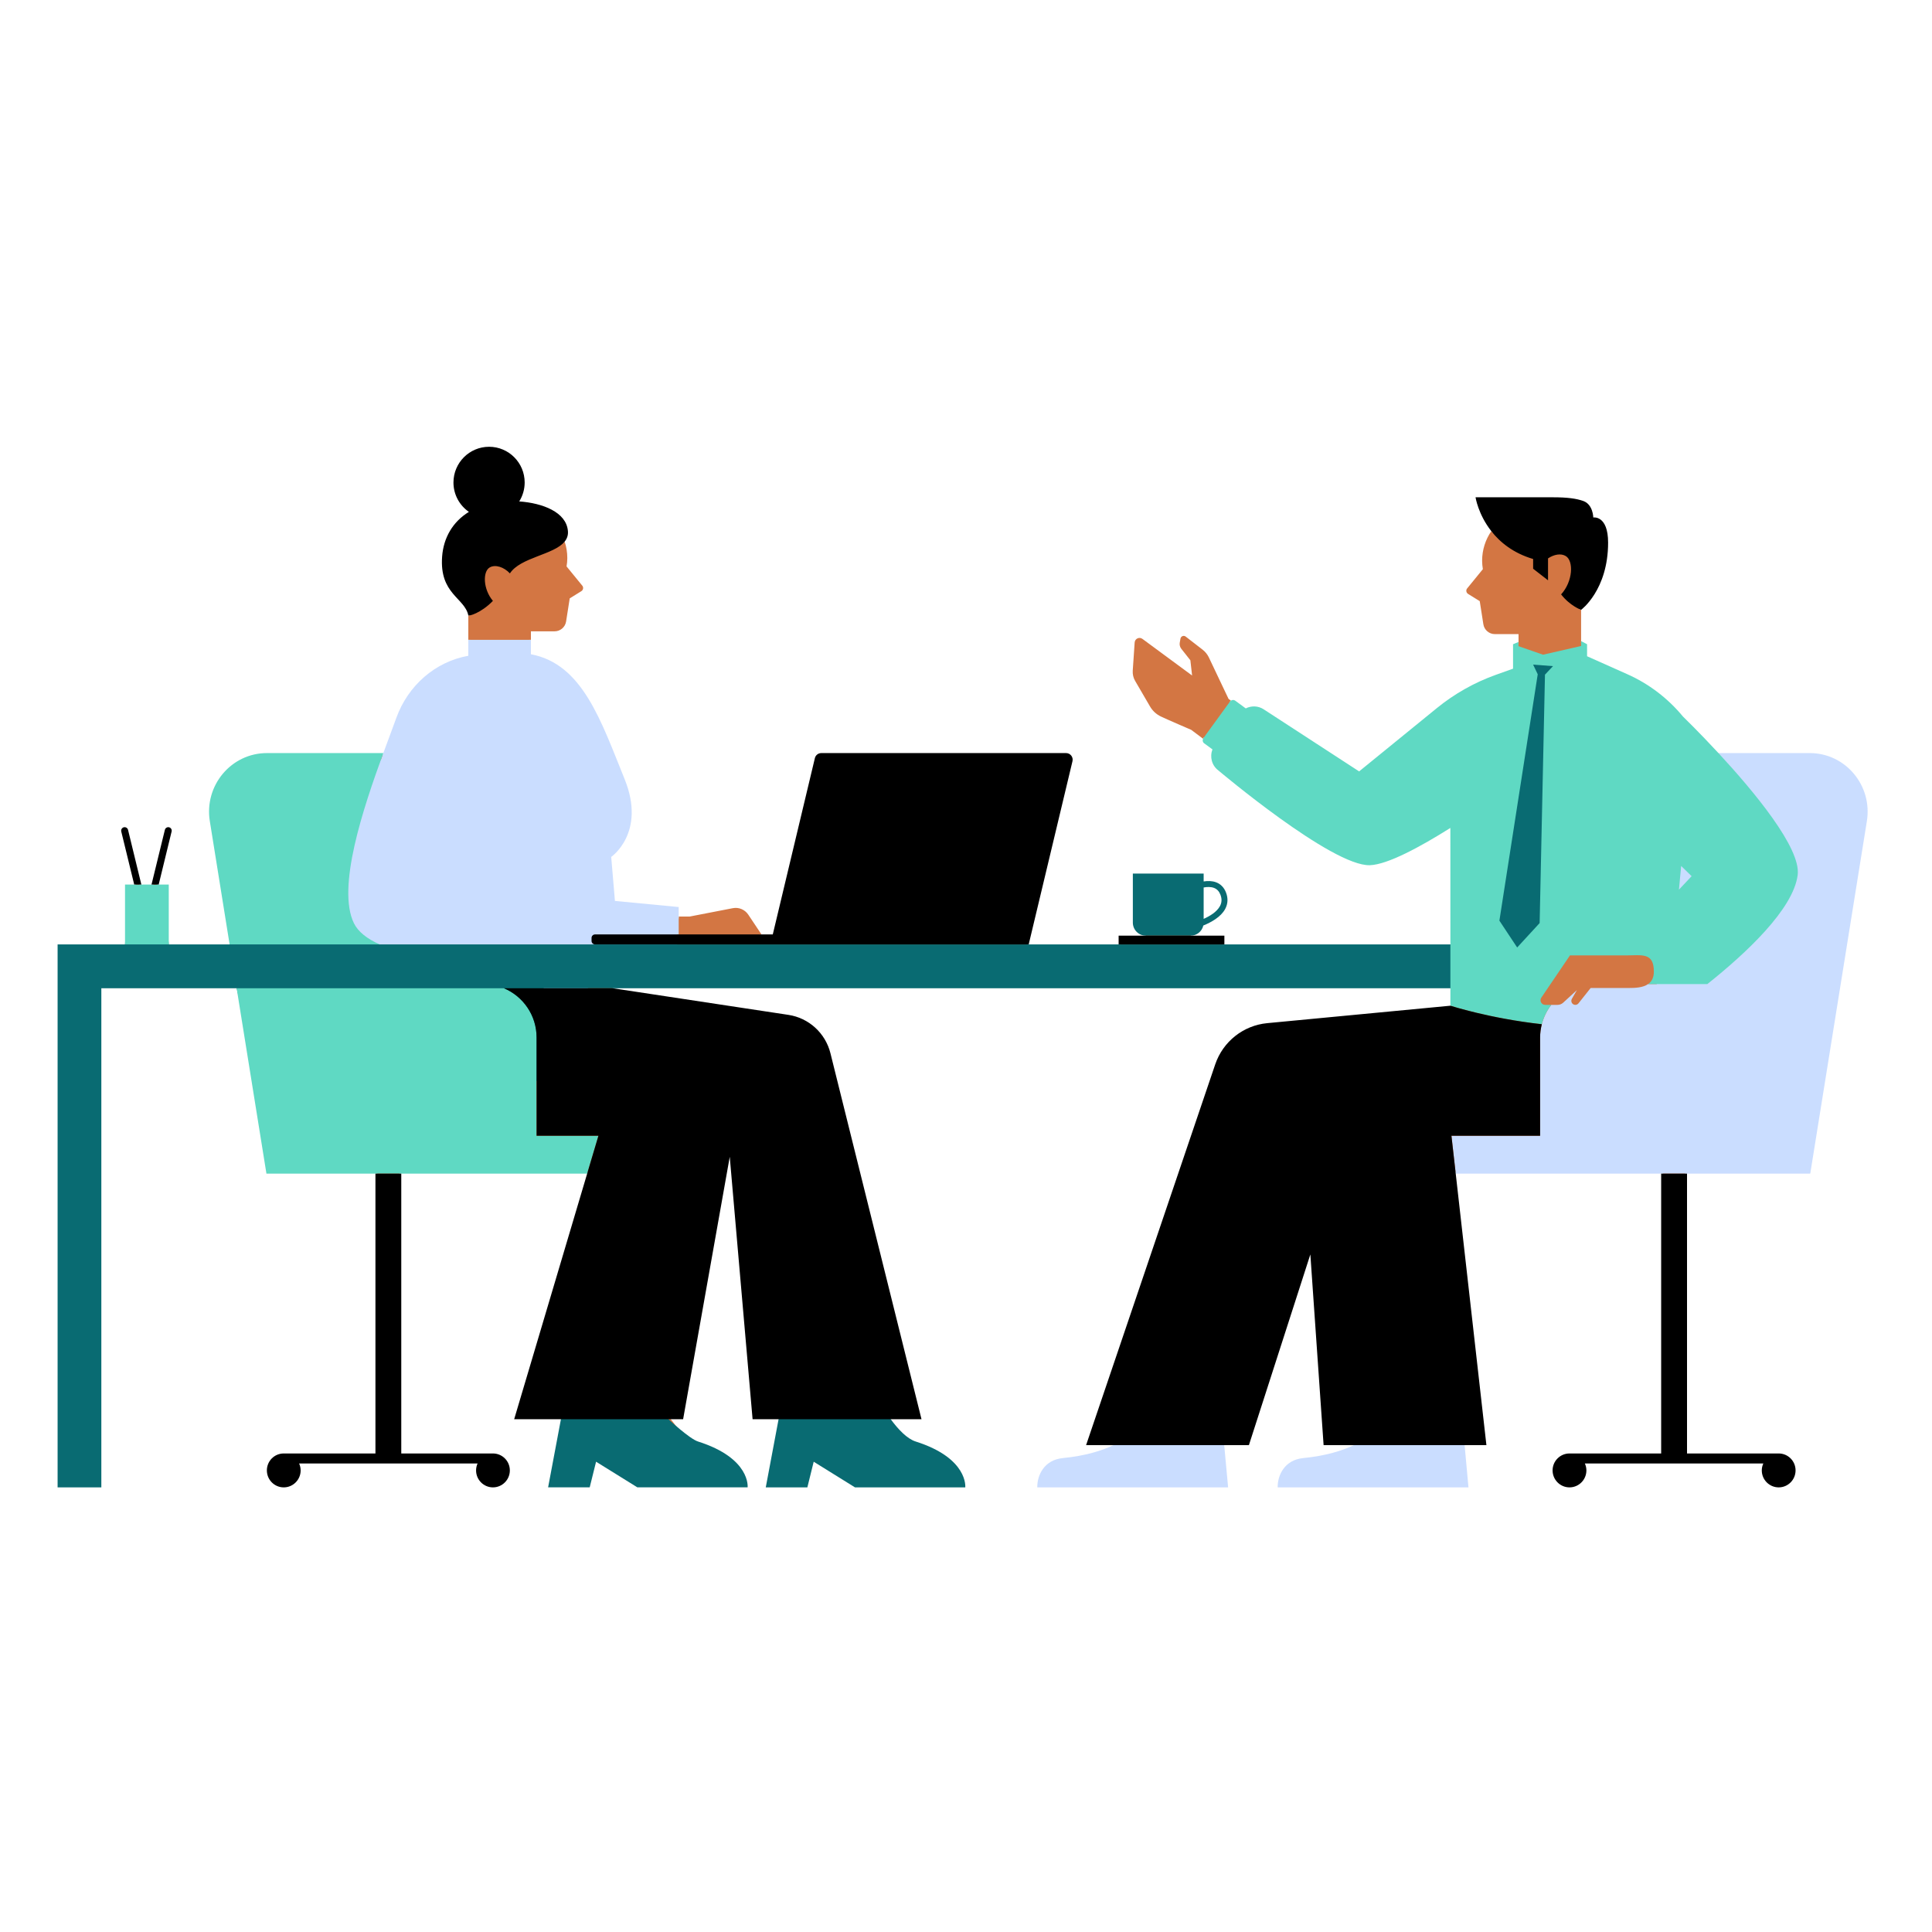 <svg xmlns="http://www.w3.org/2000/svg" xmlns:xlink="http://www.w3.org/1999/xlink" width="300" zoomAndPan="magnify" viewBox="0 0 224.88 225" height="300" preserveAspectRatio="xMidYMid meet" version="1.0"><defs><clipPath id="74742d28ff"><path d="M 6.648 52 L 218 52 L 218 173.348 L 6.648 173.348 Z M 6.648 52 " clip-rule="nonzero"/></clipPath><clipPath id="e9efa211f8"><path d="M 32 74 L 218 74 L 218 173.348 L 32 173.348 Z M 32 74 " clip-rule="nonzero"/></clipPath><clipPath id="a072c4a606"><path d="M 6.648 76 L 184 76 L 184 173.348 L 6.648 173.348 Z M 6.648 76 " clip-rule="nonzero"/></clipPath><clipPath id="6739206afb"><path d="M 14 52 L 210 52 L 210 173.348 L 14 173.348 Z M 14 52 " clip-rule="nonzero"/></clipPath></defs><g clip-path="url(#74742d28ff)"><path fill="#d37643" d="M 215.652 90.215 C 214.41 88.754 212.605 87.914 210.703 87.914 L 199.977 87.914 L 199.914 87.848 C 197.641 85.391 195.809 83.617 195.773 83.582 C 194.051 81.488 191.832 79.805 189.359 78.703 L 184.559 76.562 L 184.559 75.156 L 184.074 74.898 L 184.074 71.02 C 184.074 71.02 183.996 70.992 183.863 70.93 L 183.863 70.914 L 183.949 70.852 C 183.98 70.828 187.008 68.555 187.008 63.195 C 187.008 60.664 185.93 60.469 185.602 60.469 C 185.559 60.469 185.531 60.473 185.527 60.473 L 185.285 60.516 L 185.281 60.266 C 185.281 60.254 185.254 58.891 184.246 58.539 C 183.434 58.254 182.371 58.129 180.801 58.129 L 172.039 58.129 C 172.172 58.707 172.609 60.23 173.781 61.727 L 173.879 61.848 L 173.789 61.977 C 173.781 61.992 173.77 62.012 173.758 62.027 C 173.715 61.969 173.66 61.914 173.617 61.859 C 172.945 62.836 172.547 64.023 172.547 65.305 C 172.547 65.637 172.582 65.965 172.633 66.285 L 170.77 68.57 C 170.645 68.773 170.711 69.043 170.914 69.168 L 172.27 70.008 L 172.691 72.699 C 172.793 73.359 173.363 73.848 174.027 73.848 L 176.789 73.848 L 176.789 74.988 L 176.363 75.168 L 176.363 78.023 L 174.219 78.793 C 171.742 79.676 169.453 80.965 167.418 82.625 L 158.234 90.098 L 146.992 82.781 C 146.688 82.586 146.336 82.48 145.977 82.48 C 145.68 82.48 145.383 82.555 145.117 82.688 L 145 82.746 L 143.668 81.77 C 143.633 81.742 143.59 81.73 143.547 81.73 C 143.5 81.73 143.457 81.742 143.418 81.77 L 143.297 81.855 L 143.152 81.75 L 143.191 81.691 C 143.223 81.652 143.258 81.621 143.297 81.598 L 143.016 81.391 L 140.699 76.512 C 140.527 76.176 140.285 75.887 139.988 75.656 L 138.027 74.137 C 137.801 73.961 137.469 74.09 137.418 74.371 L 137.336 74.832 C 137.289 75.094 137.355 75.359 137.52 75.566 L 138.57 76.895 L 138.77 78.668 L 132.988 74.406 C 132.625 74.137 132.113 74.375 132.082 74.824 L 131.859 78.105 C 131.832 78.523 131.926 78.938 132.137 79.297 L 133.875 82.281 C 134.172 82.793 134.621 83.203 135.156 83.453 C 136.051 83.875 138.668 84.996 138.668 84.996 L 140.051 86.035 C 140.059 86.012 140.066 85.988 140.082 85.965 L 140.16 85.855 L 140.312 85.969 L 140.238 86.129 C 140.191 86.227 140.215 86.336 140.301 86.395 L 141.398 87.199 L 141.34 87.352 C 141.031 88.145 141.281 89.047 141.961 89.559 C 142.094 89.668 155.02 100.551 159.387 100.551 L 159.469 100.547 C 161.145 100.496 164.352 99.004 168.738 96.242 L 169.062 96.039 L 169.062 110.199 L 142.32 110.199 L 142.32 109.176 L 138.609 109.176 L 138.609 108.754 C 139.219 108.754 139.738 108.336 139.875 107.738 L 139.898 107.629 L 140 107.59 C 140.855 107.242 141.973 106.641 142.445 105.746 C 142.73 105.207 142.754 104.629 142.52 104.02 C 142.316 103.492 141.973 103.133 141.496 102.949 C 141.258 102.863 140.988 102.816 140.688 102.816 C 140.52 102.816 140.34 102.832 140.152 102.859 L 139.91 102.898 L 139.91 101.949 L 132.082 101.949 L 132.082 107.453 C 132.082 108.168 132.664 108.754 133.379 108.754 L 133.379 109.176 L 130.426 109.176 L 130.426 110.199 L 119.477 110.199 L 124.637 88.605 C 124.676 88.438 124.637 88.262 124.531 88.129 C 124.426 87.992 124.266 87.914 124.094 87.914 L 95.59 87.914 C 95.328 87.914 95.105 88.09 95.047 88.344 L 90.102 109.039 L 88.516 109.039 L 88.371 108.828 L 88.625 108.828 L 87.082 106.516 C 86.684 105.926 85.977 105.629 85.281 105.766 L 80.25 106.742 L 78.98 106.742 L 78.98 106.953 L 78.77 106.953 L 78.77 105.828 L 71.359 105.117 L 70.898 99.695 L 71 99.625 C 71.039 99.598 74.934 96.844 72.48 90.797 C 72.25 90.234 72.027 89.672 71.805 89.109 C 69.402 83.094 67.137 77.414 61.73 76.402 L 61.559 76.371 L 61.559 74.512 L 61.77 74.512 L 61.77 73.523 L 64.527 73.523 C 65.195 73.523 65.762 73.039 65.867 72.379 L 66.289 69.688 L 67.641 68.848 C 67.848 68.723 67.91 68.453 67.785 68.246 L 65.922 65.965 C 65.977 65.645 66.008 65.316 66.008 64.984 C 66.008 64.316 65.898 63.676 65.699 63.074 C 65.648 63.137 65.59 63.191 65.531 63.25 C 65.52 63.215 65.512 63.176 65.5 63.141 L 65.465 63.031 L 65.535 62.941 C 65.797 62.617 65.906 62.262 65.871 61.852 C 65.684 59.734 62.918 58.785 60.395 58.605 L 60.043 58.582 L 60.23 58.285 C 60.625 57.652 60.832 56.93 60.832 56.191 C 60.832 54.016 59.066 52.242 56.898 52.242 C 54.727 52.242 52.961 54.016 52.961 56.191 C 52.961 57.484 53.598 58.699 54.664 59.438 L 54.93 59.625 L 54.656 59.793 C 52.871 60.891 51.801 62.676 51.641 64.824 C 51.438 67.504 52.496 68.641 53.43 69.645 C 53.988 70.246 54.516 70.812 54.688 71.621 L 54.691 71.641 L 54.691 71.664 C 54.562 71.691 54.488 71.691 54.48 71.664 L 54.48 74.512 L 54.691 74.512 L 54.691 76.547 L 54.52 76.578 C 50.781 77.246 47.629 79.969 46.293 83.684 C 46.066 84.305 45.805 85.012 45.516 85.781 C 45.285 86.406 45.039 87.074 44.781 87.773 L 44.73 87.914 L 31.027 87.914 C 29.125 87.914 27.32 88.754 26.078 90.215 C 24.816 91.699 24.27 93.66 24.582 95.598 L 26.93 110.199 L 19.383 110.199 L 19.383 103.223 L 18.152 103.223 L 19.723 96.785 C 19.746 96.684 19.684 96.578 19.578 96.551 C 19.562 96.547 19.547 96.547 19.531 96.547 C 19.445 96.547 19.367 96.605 19.344 96.695 L 17.75 103.223 L 16.238 103.223 L 14.645 96.695 C 14.625 96.605 14.547 96.547 14.457 96.547 C 14.441 96.547 14.426 96.547 14.41 96.551 C 14.305 96.578 14.242 96.684 14.27 96.785 L 15.84 103.223 L 14.711 103.223 L 14.711 110.199 L 6.859 110.199 L 6.859 173.004 L 11.531 173.004 L 11.531 114.883 L 27.68 114.883 L 31.148 136.469 L 43.875 136.469 L 43.875 169.48 L 32.984 169.48 C 32.016 169.48 31.23 170.273 31.23 171.242 C 31.23 172.215 32.016 173.004 32.984 173.004 C 33.953 173.004 34.742 172.215 34.742 171.242 C 34.742 170.996 34.688 170.754 34.582 170.52 L 34.449 170.219 L 55.887 170.219 L 55.754 170.52 C 55.648 170.754 55.594 170.996 55.594 171.242 C 55.594 172.215 56.383 173.004 57.348 173.004 C 58.316 173.004 59.105 172.215 59.105 171.242 C 59.105 170.273 58.316 169.48 57.363 169.48 L 57.332 169.484 L 57.105 169.48 L 46.461 169.48 L 46.461 136.469 L 68.605 136.469 L 60.102 165.07 L 65.52 165.07 L 64.027 173.004 L 68.453 173.004 L 69.223 169.898 L 74.223 173.004 L 86.797 173.004 C 86.754 172.285 86.234 169.684 81.172 168.082 C 80.266 167.797 79.25 166.895 78.156 165.406 L 77.91 165.07 L 79.316 165.07 L 84.719 134.68 L 85.137 134.699 L 87.777 165.07 L 90.867 165.07 L 89.375 173.004 L 93.801 173.004 L 94.57 169.898 L 99.57 173.004 L 112.145 173.004 C 112.102 172.285 111.582 169.684 106.52 168.082 C 105.613 167.797 104.598 166.895 103.504 165.406 L 103.254 165.07 L 106.992 165.07 L 96.445 122.707 C 95.883 120.441 94.031 118.75 91.727 118.402 L 71.473 115.328 L 71.316 115.277 L 71.25 114.883 L 169.062 114.883 L 169.062 117.125 L 168.922 116.926 L 168.875 117.336 L 147.539 119.367 C 144.844 119.625 142.539 121.449 141.668 124.023 L 126.719 168.09 L 129.617 168.09 L 129.707 168.492 C 128.055 169.277 126.047 169.789 123.734 170.02 C 121.633 170.227 121.008 171.93 120.957 173.004 L 142.734 173.004 L 142.281 168.09 L 145.234 168.09 L 152.34 146.027 L 152.754 146.074 L 154.285 168.09 L 157.609 168.09 L 157.699 168.492 C 156.051 169.277 154.039 169.789 151.727 170.02 C 149.629 170.227 149 171.93 148.949 173.004 L 170.727 173.004 L 170.277 168.09 L 172.816 168.09 L 169.238 136.469 L 193.613 136.469 L 193.613 169.48 L 182.723 169.48 C 181.754 169.48 180.969 170.273 180.969 171.242 C 180.969 172.215 181.754 173.004 182.723 173.004 C 183.691 173.004 184.48 172.215 184.48 171.242 C 184.48 170.996 184.426 170.754 184.32 170.52 L 184.184 170.219 L 205.625 170.219 L 205.488 170.52 C 205.383 170.754 205.332 170.996 205.332 171.242 C 205.332 172.215 206.117 173.004 207.086 173.004 C 208.055 173.004 208.844 172.215 208.844 171.242 C 208.844 170.273 208.055 169.48 207.098 169.48 L 207.07 169.484 L 206.844 169.48 L 196.199 169.48 L 196.199 136.469 L 210.582 136.469 L 217.148 95.598 C 217.461 93.66 216.914 91.699 215.652 90.215 Z M 139.906 103.18 L 140.078 103.148 C 140.297 103.109 140.5 103.086 140.688 103.086 C 140.949 103.086 141.191 103.129 141.398 103.207 C 141.801 103.359 142.09 103.668 142.266 104.117 C 142.473 104.656 142.453 105.145 142.207 105.617 C 141.887 106.219 141.215 106.754 140.203 107.203 L 139.906 107.336 Z M 139.906 103.18 " fill-opacity="1" fill-rule="nonzero"/></g><g clip-path="url(#e9efa211f8)"><path fill="#caddff" d="M 71.555 104.922 L 78.98 105.633 L 78.98 108.824 L 78.793 108.824 L 78.793 112.625 L 68.414 112.625 L 68.414 122.246 L 32.895 122.246 L 32.895 88.52 L 44.285 88.52 C 44.387 88.242 44.484 87.969 44.582 87.703 C 45.156 86.137 45.688 84.734 46.094 83.609 C 47.453 79.84 50.621 77.059 54.48 76.371 L 54.48 74.512 L 61.77 74.512 L 61.77 76.195 C 67.793 77.32 69.938 83.977 72.676 90.719 C 75.223 96.988 71.121 99.797 71.121 99.797 Z M 129.617 168.301 C 128.281 168.934 126.371 169.547 123.711 169.809 C 121.523 170.023 120.742 171.824 120.742 173.148 L 120.742 173.219 L 142.965 173.219 L 142.512 168.301 Z M 157.609 168.301 C 156.277 168.934 154.367 169.547 151.707 169.809 C 149.52 170.023 148.738 171.824 148.738 173.148 L 148.738 173.219 L 170.957 173.219 L 170.508 168.301 Z M 210.703 87.703 L 192.887 87.703 L 192.887 114.605 L 191.879 114.605 C 191.277 115.027 190.375 115.062 189.621 115.062 L 185.188 115.062 L 183.77 116.848 C 183.68 116.961 183.547 117.027 183.402 117.027 C 183.043 117.027 182.82 116.637 183 116.324 L 183.582 115.309 L 181.969 116.789 C 181.793 116.941 181.57 117.027 181.336 117.027 L 180.602 117.027 C 180.09 117.684 179.715 118.449 179.5 119.281 C 179.375 119.777 179.301 120.289 179.301 120.82 L 179.301 132.27 L 168.977 132.27 L 169.473 136.68 L 210.762 136.68 L 217.355 95.629 C 218.023 91.473 214.859 87.703 210.703 87.703 Z M 210.703 87.703 " fill-opacity="1" fill-rule="nonzero"/></g><g clip-path="url(#a072c4a606)"><path fill="#096b72" d="M 112.355 173.219 L 99.512 173.219 L 94.703 170.23 L 93.965 173.219 L 89.121 173.219 L 90.613 165.281 L 91.172 159.246 L 102.879 159.246 L 103.672 165.281 C 104.562 166.488 105.59 167.566 106.582 167.879 C 112.734 169.828 112.355 173.219 112.355 173.219 Z M 81.234 167.879 C 80.242 167.566 77.793 165.281 77.793 165.281 L 77.793 159.246 L 66.086 159.246 L 65.266 165.281 L 63.773 173.215 L 68.617 173.215 L 69.359 170.23 L 74.164 173.215 L 87.008 173.215 C 87.008 173.219 87.387 169.828 81.234 167.879 Z M 131.871 107.449 L 131.871 101.738 L 140.117 101.738 L 140.117 102.652 C 140.59 102.578 141.105 102.578 141.57 102.754 C 142.105 102.957 142.492 103.355 142.719 103.941 C 142.977 104.609 142.945 105.25 142.633 105.844 C 142.133 106.789 140.992 107.414 140.078 107.785 C 139.926 108.461 139.328 108.965 138.609 108.965 L 133.379 108.965 C 132.547 108.965 131.871 108.285 131.871 107.449 Z M 140.117 107.012 C 140.859 106.68 141.664 106.188 142.02 105.516 C 142.238 105.105 142.254 104.672 142.07 104.195 C 141.914 103.797 141.672 103.539 141.324 103.406 C 140.953 103.266 140.52 103.281 140.117 103.355 Z M 183.93 76.75 L 177.68 76.75 L 172.074 109.984 L 69.234 109.984 C 69.234 109.984 48.246 109.984 44.152 109.984 C 40.062 109.984 37.848 104.168 37.848 104.168 L 26.57 104.168 L 26.68 109.984 L 19.594 109.984 L 19.086 103.742 L 14.922 103.742 L 14.5 109.984 L 6.648 109.984 L 6.648 173.219 L 11.742 173.219 L 11.742 115.094 L 27.5 115.094 L 30.152 125.887 L 66.516 125.887 C 66.516 125.887 67.492 120.199 63.25 115.094 L 177.855 115.094 L 177.855 111.707 L 183.93 109.477 Z M 183.93 76.75 " fill-opacity="1" fill-rule="nonzero"/></g><path fill="#5fd9c3" d="M 62.43 132.27 L 69.633 132.27 L 68.32 136.68 L 30.969 136.68 L 27.5 115.094 L 58.637 115.094 C 60.867 116.035 62.43 118.246 62.43 120.82 Z M 41.152 107.508 C 39.141 103.363 42.223 94.141 44.582 87.703 L 31.027 87.703 C 26.871 87.703 23.707 91.473 24.375 95.629 L 26.68 109.984 L 44.152 109.984 C 42.703 109.336 41.645 108.523 41.152 107.508 Z M 17.586 103.012 L 14.5 103.012 L 14.5 109.984 L 19.594 109.984 L 19.594 103.012 Z M 209.297 101.902 C 208.785 105.891 203.266 111.031 198.777 114.605 L 191.879 114.605 C 192.281 114.328 192.547 113.879 192.547 113.152 C 192.547 110.887 191.141 111.266 189.301 111.266 L 182.777 111.266 L 179.445 116.18 C 179.199 116.539 179.457 117.027 179.891 117.027 L 180.602 117.027 C 180.09 117.684 179.715 118.449 179.5 119.281 C 173.414 118.605 168.871 117.129 168.852 117.125 L 168.852 109.984 L 168.848 96.422 C 165.336 98.633 161.535 100.691 159.473 100.762 C 155.062 100.902 141.828 89.723 141.828 89.723 C 141.055 89.141 140.809 88.133 141.145 87.277 L 140.176 86.566 C 140.004 86.441 139.961 86.219 140.047 86.035 C 140.059 86.012 140.066 85.988 140.082 85.965 L 143.191 81.691 C 143.223 81.652 143.258 81.621 143.297 81.594 C 143.445 81.496 143.641 81.488 143.793 81.598 L 145.02 82.5 C 145.668 82.172 146.461 82.184 147.105 82.605 L 158.223 89.836 L 167.281 82.461 C 169.336 80.789 171.656 79.48 174.145 78.59 L 176.148 77.875 L 176.148 75.027 L 176.785 74.762 L 176.785 75.254 L 179.641 76.246 L 184.074 75.23 L 184.074 74.66 L 184.77 75.027 L 184.77 76.426 L 189.445 78.512 C 191.961 79.629 194.18 81.32 195.934 83.445 C 195.934 83.445 197.766 85.215 200.07 87.703 C 204.141 92.098 209.699 98.746 209.297 101.902 Z M 180.801 77.578 L 178.488 77.402 L 179.023 78.527 L 174.559 107.219 L 176.629 110.344 L 179.246 107.5 L 179.867 78.57 Z M 196.945 102.039 L 195.727 100.848 C 195.648 101.773 195.562 102.695 195.469 103.609 Z M 196.945 102.039 " fill-opacity="1" fill-rule="nonzero"/><g clip-path="url(#6739206afb)"><path fill="#000000" d="M 59.316 171.242 C 59.316 172.332 58.434 173.219 57.348 173.219 C 56.262 173.219 55.383 172.332 55.383 171.242 C 55.383 170.953 55.449 170.68 55.559 170.434 L 34.773 170.434 C 34.887 170.68 34.953 170.953 34.953 171.242 C 34.953 172.332 34.07 173.219 32.984 173.219 C 31.898 173.219 31.02 172.332 31.02 171.242 C 31.02 170.152 31.898 169.27 32.984 169.27 C 32.996 169.27 33.008 169.273 33.02 169.273 L 33.02 169.27 L 43.664 169.27 L 43.664 136.68 L 46.672 136.68 L 46.672 169.27 L 57.316 169.27 L 57.316 169.273 C 57.328 169.273 57.34 169.27 57.348 169.27 C 58.434 169.27 59.316 170.152 59.316 171.242 Z M 207.086 169.27 C 207.074 169.27 207.062 169.273 207.055 169.273 L 207.055 169.27 L 196.41 169.27 L 196.41 136.68 L 193.398 136.68 L 193.398 169.27 L 182.754 169.27 L 182.754 169.273 C 182.742 169.273 182.734 169.27 182.723 169.27 C 181.637 169.27 180.754 170.152 180.754 171.242 C 180.754 172.332 181.637 173.219 182.723 173.219 C 183.809 173.219 184.691 172.332 184.691 171.242 C 184.691 170.953 184.625 170.68 184.512 170.434 L 205.297 170.434 C 205.184 170.68 205.117 170.953 205.117 171.242 C 205.117 172.332 206 173.219 207.086 173.219 C 208.172 173.219 209.051 172.332 209.051 171.242 C 209.051 170.152 208.172 169.27 207.086 169.27 Z M 91.758 118.191 L 71.504 115.121 L 71.312 115.094 L 58.637 115.094 C 60.867 116.035 62.43 118.246 62.43 120.82 L 62.43 132.27 L 69.633 132.27 L 68.32 136.68 L 59.82 165.281 L 79.496 165.281 L 84.926 134.719 L 87.586 165.281 L 107.258 165.281 L 96.652 122.656 C 96.066 120.312 94.137 118.551 91.758 118.191 Z M 14.359 96.344 C 14.145 96.398 14.012 96.617 14.062 96.836 L 15.57 103.012 L 16.402 103.012 L 14.852 96.645 C 14.797 96.426 14.578 96.293 14.359 96.344 Z M 19.629 96.344 C 19.414 96.293 19.195 96.426 19.141 96.645 L 17.586 103.012 L 18.422 103.012 L 19.926 96.836 C 19.98 96.617 19.848 96.398 19.629 96.344 Z M 124.094 87.703 L 95.59 87.703 C 95.234 87.703 94.922 87.945 94.84 88.293 L 89.938 108.824 L 69.234 108.824 C 69.012 108.824 68.832 109.008 68.832 109.23 L 68.832 109.582 C 68.832 109.805 69.012 109.984 69.234 109.984 L 119.742 109.984 L 124.84 88.652 C 124.957 88.168 124.59 87.703 124.094 87.703 Z M 57.344 69.977 C 56.199 68.621 56.148 66.594 56.949 66.098 C 57.613 65.688 58.641 66.047 59.324 66.777 C 60.547 64.902 64.453 64.617 65.699 63.074 C 65.977 62.73 66.125 62.328 66.078 61.832 C 65.887 59.633 63.129 58.59 60.41 58.395 C 60.809 57.754 61.043 57 61.043 56.191 C 61.043 53.895 59.188 52.031 56.898 52.031 C 54.609 52.031 52.75 53.895 52.75 56.191 C 52.75 57.609 53.461 58.863 54.547 59.613 C 52.652 60.777 51.594 62.637 51.43 64.809 C 51.102 69.184 54.051 69.613 54.48 71.664 C 54.504 71.781 55.949 71.418 57.344 69.977 Z M 147.516 119.156 C 144.734 119.422 142.367 121.301 141.465 123.953 L 126.426 168.301 L 145.387 168.301 L 152.543 146.09 L 154.086 168.301 L 173.047 168.301 L 169.473 136.68 L 168.973 132.27 L 179.301 132.27 L 179.301 120.82 C 179.301 120.289 179.375 119.777 179.5 119.281 C 173.414 118.605 168.871 117.129 168.852 117.125 Z M 182.297 64.762 C 183.219 65.332 183.129 67.711 181.746 69.223 C 182.781 70.559 184.074 71.023 184.074 71.023 C 184.074 71.023 187.219 68.727 187.219 63.195 C 187.219 59.973 185.492 60.266 185.492 60.266 C 185.492 60.266 185.477 58.742 184.316 58.34 C 183.516 58.059 182.473 57.914 180.801 57.914 L 171.781 57.914 C 171.781 57.914 172.082 59.902 173.617 61.855 C 174.621 63.141 176.156 64.41 178.488 65.102 L 178.488 66.234 L 180.223 67.582 L 180.223 65.031 C 180.914 64.566 181.727 64.41 182.297 64.762 Z M 142.531 108.965 L 130.215 108.965 L 130.215 109.984 L 142.531 109.984 Z M 142.531 108.965 " fill-opacity="1" fill-rule="nonzero"/></g></svg>